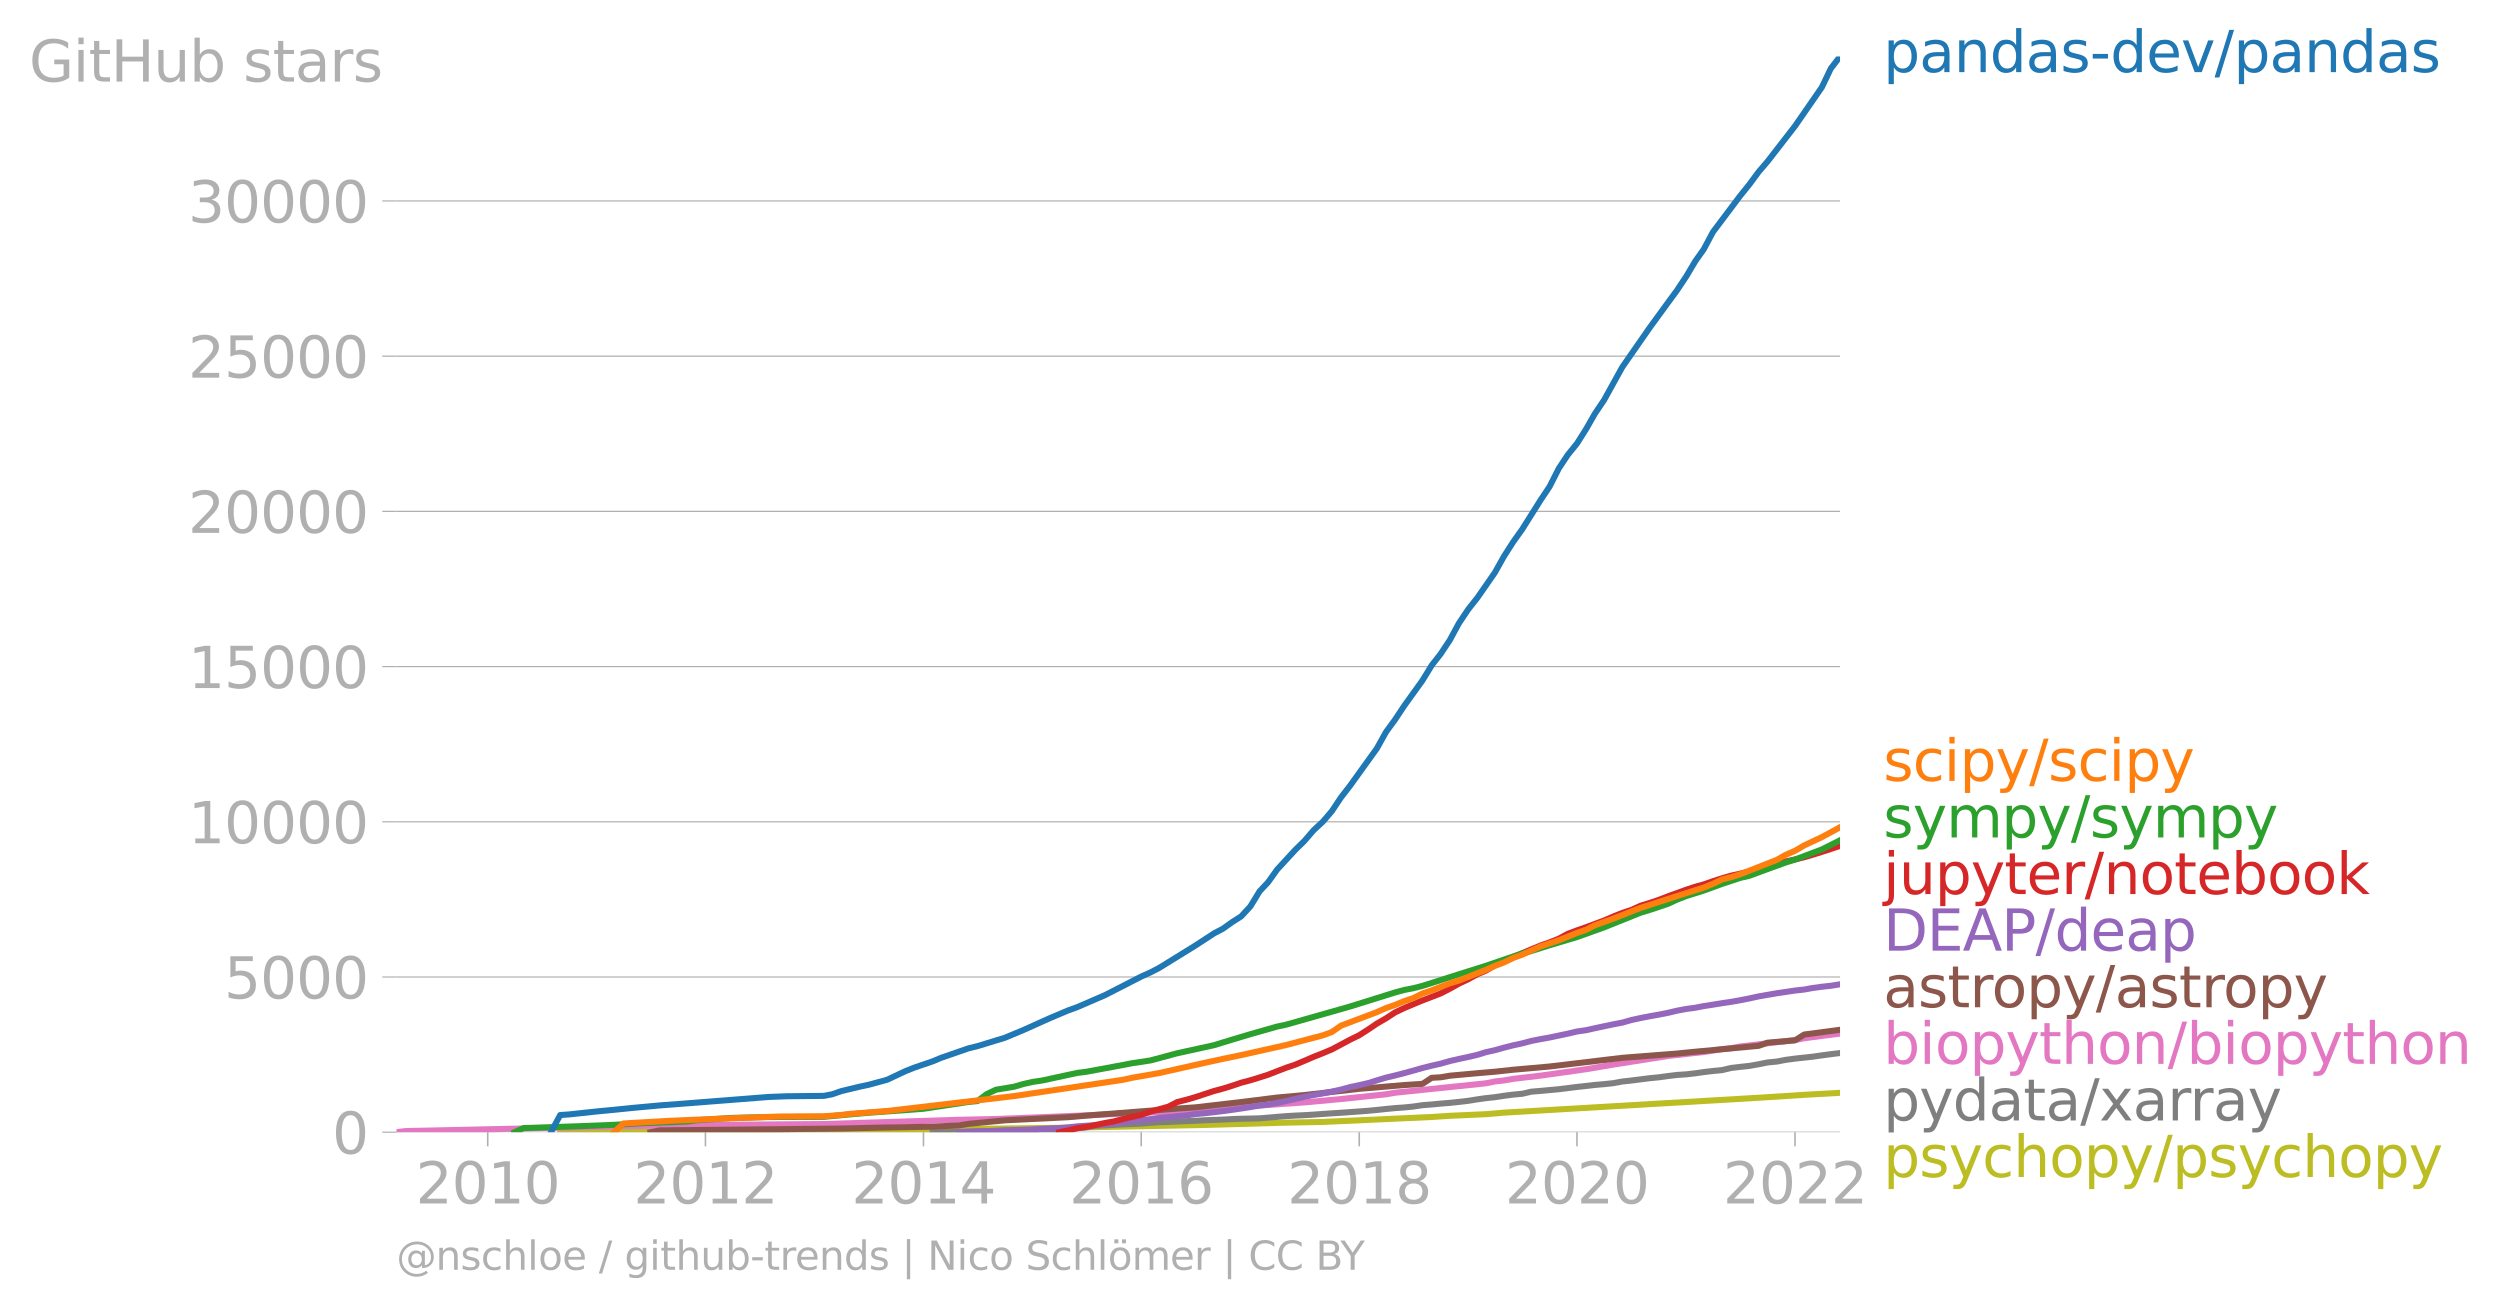 <svg xmlns:xlink="http://www.w3.org/1999/xlink" width="824.61" height="431.485" viewBox="0 0 618.457 323.614" xmlns="http://www.w3.org/2000/svg"><defs><style>*{stroke-linejoin:round;stroke-linecap:butt}</style></defs><g id="figure_1"><path d="M0 323.614h618.457V0H0v323.614z" style="fill:none" id="patch_1"/><g id="axes_1"><path d="M98.073 280.087h357.12V13.975H98.073v266.112z" style="fill:none" id="patch_2"/><g id="matplotlib.axis_1"><g id="xtick_1"><g id="line2d_1"><defs><path id="mb4c7721aa1" d="M0 0v3.5" style="stroke:#b0b0b0;stroke-width:.4"/></defs><use xlink:href="#mb4c7721aa1" x="120.651" y="280.087" style="fill:#b0b0b0;stroke:#b0b0b0;stroke-width:.4"/></g><g style="fill:#b0b0b0" transform="matrix(.14 0 0 -.14 102.836 297.724)" id="text_1"><defs><path id="DejaVuSans-32" d="M1228 531h2203V0H469v531q359 372 979 998 621 627 780 809 303 340 423 576 121 236 121 464 0 372-261 606-261 235-680 235-297 0-627-103-329-103-704-313v638q381 153 712 231 332 78 607 78 725 0 1156-363 431-362 431-968 0-288-108-546-107-257-392-607-78-91-497-524-418-433-1181-1211z" transform="scale(.016)"/><path id="DejaVuSans-30" d="M2034 4250q-487 0-733-480-245-479-245-1442 0-959 245-1439 246-480 733-480 491 0 736 480 246 480 246 1439 0 963-246 1442-245 480-736 480zm0 500q785 0 1199-621 414-620 414-1801 0-1178-414-1799Q2819-91 2034-91q-784 0-1198 620-414 621-414 1799 0 1181 414 1801 414 621 1198 621z" transform="scale(.016)"/><path id="DejaVuSans-31" d="M794 531h1031v3560L703 3866v575l1116 225h631V531h1031V0H794v531z" transform="scale(.016)"/></defs><use xlink:href="#DejaVuSans-32"/><use xlink:href="#DejaVuSans-30" x="63.623"/><use xlink:href="#DejaVuSans-31" x="127.246"/><use xlink:href="#DejaVuSans-30" x="190.869"/></g></g><g id="xtick_2"><use xlink:href="#mb4c7721aa1" x="174.515" y="280.087" style="fill:#b0b0b0;stroke:#b0b0b0;stroke-width:.4" id="line2d_2"/><g style="fill:#b0b0b0" transform="matrix(.14 0 0 -.14 156.7 297.724)" id="text_2"><use xlink:href="#DejaVuSans-32"/><use xlink:href="#DejaVuSans-30" x="63.623"/><use xlink:href="#DejaVuSans-31" x="127.246"/><use xlink:href="#DejaVuSans-32" x="190.869"/></g></g><g id="xtick_3"><use xlink:href="#mb4c7721aa1" x="228.451" y="280.087" style="fill:#b0b0b0;stroke:#b0b0b0;stroke-width:.4" id="line2d_3"/><g style="fill:#b0b0b0" transform="matrix(.14 0 0 -.14 210.636 297.724)" id="text_3"><defs><path id="DejaVuSans-34" d="M2419 4116 825 1625h1594v2491zm-166 550h794V1625h666v-525h-666V0h-628v1100H313v609l1940 2957z" transform="scale(.016)"/></defs><use xlink:href="#DejaVuSans-32"/><use xlink:href="#DejaVuSans-30" x="63.623"/><use xlink:href="#DejaVuSans-31" x="127.246"/><use xlink:href="#DejaVuSans-34" x="190.869"/></g></g><g id="xtick_4"><use xlink:href="#mb4c7721aa1" x="282.315" y="280.087" style="fill:#b0b0b0;stroke:#b0b0b0;stroke-width:.4" id="line2d_4"/><g style="fill:#b0b0b0" transform="matrix(.14 0 0 -.14 264.5 297.724)" id="text_4"><defs><path id="DejaVuSans-36" d="M2113 2584q-425 0-674-291-248-290-248-796 0-503 248-796 249-292 674-292t673 292q248 293 248 796 0 506-248 796-248 291-673 291zm1253 1979v-575q-238 112-480 171-242 60-480 60-625 0-955-422-329-422-376-1275 184 272 462 417 279 145 613 145 703 0 1111-427 408-426 408-1160 0-719-425-1154Q2819-91 2113-91q-810 0-1238 620-428 621-428 1799 0 1106 525 1764t1409 658q238 0 480-47t505-140z" transform="scale(.016)"/></defs><use xlink:href="#DejaVuSans-32"/><use xlink:href="#DejaVuSans-30" x="63.623"/><use xlink:href="#DejaVuSans-31" x="127.246"/><use xlink:href="#DejaVuSans-36" x="190.869"/></g></g><g id="xtick_5"><use xlink:href="#mb4c7721aa1" x="336.252" y="280.087" style="fill:#b0b0b0;stroke:#b0b0b0;stroke-width:.4" id="line2d_5"/><g style="fill:#b0b0b0" transform="matrix(.14 0 0 -.14 318.437 297.724)" id="text_5"><defs><path id="DejaVuSans-38" d="M2034 2216q-450 0-708-241-257-241-257-662 0-422 257-663 258-241 708-241t709 242q260 243 260 662 0 421-258 662-257 241-711 241zm-631 268q-406 100-633 378-226 279-226 679 0 559 398 884 399 325 1092 325 697 0 1094-325t397-884q0-400-227-679-226-278-629-378 456-106 710-416 255-309 255-755 0-679-414-1042Q2806-91 2034-91q-771 0-1186 362-414 363-414 1042 0 446 256 755 257 310 713 416zm-231 997q0-362 226-565 227-203 636-203 407 0 636 203 230 203 230 565 0 363-230 566-229 203-636 203-409 0-636-203-226-203-226-566z" transform="scale(.016)"/></defs><use xlink:href="#DejaVuSans-32"/><use xlink:href="#DejaVuSans-30" x="63.623"/><use xlink:href="#DejaVuSans-31" x="127.246"/><use xlink:href="#DejaVuSans-38" x="190.869"/></g></g><g id="xtick_6"><use xlink:href="#mb4c7721aa1" x="390.115" y="280.087" style="fill:#b0b0b0;stroke:#b0b0b0;stroke-width:.4" id="line2d_6"/><g style="fill:#b0b0b0" transform="matrix(.14 0 0 -.14 372.3 297.724)" id="text_6"><use xlink:href="#DejaVuSans-32"/><use xlink:href="#DejaVuSans-30" x="63.623"/><use xlink:href="#DejaVuSans-32" x="127.246"/><use xlink:href="#DejaVuSans-30" x="190.869"/></g></g><g id="xtick_7"><use xlink:href="#mb4c7721aa1" x="444.052" y="280.087" style="fill:#b0b0b0;stroke:#b0b0b0;stroke-width:.4" id="line2d_7"/><g style="fill:#b0b0b0" transform="matrix(.14 0 0 -.14 426.237 297.724)" id="text_7"><use xlink:href="#DejaVuSans-32"/><use xlink:href="#DejaVuSans-30" x="63.623"/><use xlink:href="#DejaVuSans-32" x="127.246"/><use xlink:href="#DejaVuSans-32" x="190.869"/></g></g></g><g id="matplotlib.axis_2"><g id="ytick_1"><path d="M98.073 280.087h357.12" clip-path="url(#p320dfcccda)" style="fill:none;stroke:#b0b0b0;stroke-width:.3;stroke-linecap:square" id="line2d_8"/><g id="line2d_9"><defs><path id="m5049512b95" d="M0 0h-3.5" style="stroke:#b0b0b0;stroke-width:.3"/></defs><use xlink:href="#m5049512b95" x="98.073" y="280.087" style="fill:#b0b0b0;stroke:#b0b0b0;stroke-width:.3"/></g><use xlink:href="#DejaVuSans-30" style="fill:#b0b0b0" transform="matrix(.14 0 0 -.14 82.166 285.406)" id="text_8"/></g><g id="ytick_2"><path d="M98.073 241.691h357.12" clip-path="url(#p320dfcccda)" style="fill:none;stroke:#b0b0b0;stroke-width:.3;stroke-linecap:square" id="line2d_10"/><use xlink:href="#m5049512b95" x="98.073" y="241.691" style="fill:#b0b0b0;stroke:#b0b0b0;stroke-width:.3" id="line2d_11"/><g style="fill:#b0b0b0" transform="matrix(.14 0 0 -.14 55.443 247.01)" id="text_9"><defs><path id="DejaVuSans-35" d="M691 4666h2478v-532H1269V2991q137 47 274 70 138 23 276 23 781 0 1237-428 457-428 457-1159 0-753-469-1171Q2575-91 1722-91q-294 0-599 50Q819 9 494 109v635q281-153 581-228t634-75q541 0 856 284 316 284 316 772 0 487-316 771-315 285-856 285-253 0-505-56-251-56-513-175v2344z" transform="scale(.016)"/></defs><use xlink:href="#DejaVuSans-35"/><use xlink:href="#DejaVuSans-30" x="63.623"/><use xlink:href="#DejaVuSans-30" x="127.246"/><use xlink:href="#DejaVuSans-30" x="190.869"/></g></g><g id="ytick_3"><path d="M98.073 203.296h357.12" clip-path="url(#p320dfcccda)" style="fill:none;stroke:#b0b0b0;stroke-width:.3;stroke-linecap:square" id="line2d_12"/><use xlink:href="#m5049512b95" x="98.073" y="203.296" style="fill:#b0b0b0;stroke:#b0b0b0;stroke-width:.3" id="line2d_13"/><g style="fill:#b0b0b0" transform="matrix(.14 0 0 -.14 46.536 208.614)" id="text_10"><use xlink:href="#DejaVuSans-31"/><use xlink:href="#DejaVuSans-30" x="63.623"/><use xlink:href="#DejaVuSans-30" x="127.246"/><use xlink:href="#DejaVuSans-30" x="190.869"/><use xlink:href="#DejaVuSans-30" x="254.492"/></g></g><g id="ytick_4"><path d="M98.073 164.9h357.12" clip-path="url(#p320dfcccda)" style="fill:none;stroke:#b0b0b0;stroke-width:.3;stroke-linecap:square" id="line2d_14"/><use xlink:href="#m5049512b95" x="98.073" y="164.9" style="fill:#b0b0b0;stroke:#b0b0b0;stroke-width:.3" id="line2d_15"/><g style="fill:#b0b0b0" transform="matrix(.14 0 0 -.14 46.536 170.219)" id="text_11"><use xlink:href="#DejaVuSans-31"/><use xlink:href="#DejaVuSans-35" x="63.623"/><use xlink:href="#DejaVuSans-30" x="127.246"/><use xlink:href="#DejaVuSans-30" x="190.869"/><use xlink:href="#DejaVuSans-30" x="254.492"/></g></g><g id="ytick_5"><path d="M98.073 126.504h357.12" clip-path="url(#p320dfcccda)" style="fill:none;stroke:#b0b0b0;stroke-width:.3;stroke-linecap:square" id="line2d_16"/><use xlink:href="#m5049512b95" x="98.073" y="126.504" style="fill:#b0b0b0;stroke:#b0b0b0;stroke-width:.3" id="line2d_17"/><g style="fill:#b0b0b0" transform="matrix(.14 0 0 -.14 46.536 131.823)" id="text_12"><use xlink:href="#DejaVuSans-32"/><use xlink:href="#DejaVuSans-30" x="63.623"/><use xlink:href="#DejaVuSans-30" x="127.246"/><use xlink:href="#DejaVuSans-30" x="190.869"/><use xlink:href="#DejaVuSans-30" x="254.492"/></g></g><g id="ytick_6"><path d="M98.073 88.109h357.12" clip-path="url(#p320dfcccda)" style="fill:none;stroke:#b0b0b0;stroke-width:.3;stroke-linecap:square" id="line2d_18"/><use xlink:href="#m5049512b95" x="98.073" y="88.109" style="fill:#b0b0b0;stroke:#b0b0b0;stroke-width:.3" id="line2d_19"/><g style="fill:#b0b0b0" transform="matrix(.14 0 0 -.14 46.536 93.428)" id="text_13"><use xlink:href="#DejaVuSans-32"/><use xlink:href="#DejaVuSans-35" x="63.623"/><use xlink:href="#DejaVuSans-30" x="127.246"/><use xlink:href="#DejaVuSans-30" x="190.869"/><use xlink:href="#DejaVuSans-30" x="254.492"/></g></g><g id="ytick_7"><path d="M98.073 49.713h357.12" clip-path="url(#p320dfcccda)" style="fill:none;stroke:#b0b0b0;stroke-width:.3;stroke-linecap:square" id="line2d_20"/><use xlink:href="#m5049512b95" x="98.073" y="49.713" style="fill:#b0b0b0;stroke:#b0b0b0;stroke-width:.3" id="line2d_21"/><g style="fill:#b0b0b0" transform="matrix(.14 0 0 -.14 46.536 55.032)" id="text_14"><defs><path id="DejaVuSans-33" d="M2597 2516q453-97 707-404 255-306 255-756 0-690-475-1069Q2609-91 1734-91q-293 0-604 58T488 141v609q262-153 574-231 313-78 654-78 593 0 904 234t311 681q0 413-289 645-289 233-804 233h-544v519h569q465 0 712 186t247 536q0 359-255 551-254 193-729 193-260 0-557-57-297-56-653-174v562q360 100 674 150t592 50q719 0 1137-327 419-326 419-882 0-388-222-655t-631-370z" transform="scale(.016)"/></defs><use xlink:href="#DejaVuSans-33"/><use xlink:href="#DejaVuSans-30" x="63.623"/><use xlink:href="#DejaVuSans-30" x="127.246"/><use xlink:href="#DejaVuSans-30" x="190.869"/><use xlink:href="#DejaVuSans-30" x="254.492"/></g></g><g style="fill:#b0b0b0" transform="matrix(.14 0 0 -.14 7.2 20.19)" id="text_15"><defs><path id="DejaVuSans-47" d="M3809 666v1253H2778v519h1656V434q-365-259-806-392-440-133-940-133-1094 0-1712 639-617 640-617 1780 0 1144 617 1783 618 639 1712 639 456 0 867-113 411-112 758-331v-672q-350 297-744 447t-828 150q-857 0-1287-478-429-478-429-1425 0-944 429-1422 430-478 1287-478 334 0 596 58 263 58 472 180z" transform="scale(.016)"/><path id="DejaVuSans-69" d="M603 3500h575V0H603v3500zm0 1363h575v-729H603v729z" transform="scale(.016)"/><path id="DejaVuSans-74" d="M1172 4494v-994h1184v-447H1172V1153q0-428 117-550t477-122h590V0h-590q-666 0-919 248-253 249-253 905v1900H172v447h422v994h578z" transform="scale(.016)"/><path id="DejaVuSans-48" d="M628 4666h631V2753h2294v1913h631V0h-631v2222H1259V0H628v4666z" transform="scale(.016)"/><path id="DejaVuSans-75" d="M544 1381v2119h575V1403q0-497 193-746 194-248 582-248 465 0 735 297 271 297 271 810v1984h575V0h-575v538q-209-319-486-474-276-155-642-155-603 0-916 375-312 375-312 1097zm1447 2203z" transform="scale(.016)"/><path id="DejaVuSans-62" d="M3116 1747q0 634-261 995t-717 361q-457 0-718-361t-261-995q0-634 261-995t718-361q456 0 717 361t261 995zM1159 2969q182 312 458 463 277 152 661 152 638 0 1036-506 399-506 399-1331T3314 415Q2916-91 2278-91q-384 0-661 152-276 152-458 464V0H581v4863h578V2969z" transform="scale(.016)"/><path id="DejaVuSans-73" d="M2834 3397v-544q-243 125-506 187-262 63-544 63-428 0-642-131t-214-394q0-200 153-314t616-217l197-44q612-131 870-370t258-667q0-488-386-773Q2250-91 1575-91q-281 0-586 55T347 128v594q319-166 628-249 309-82 613-82 406 0 624 139 219 139 219 392 0 234-158 359-157 125-692 241l-200 47q-534 112-772 345-237 233-237 639 0 494 350 762 350 269 994 269 318 0 599-47 282-46 519-140z" transform="scale(.016)"/><path id="DejaVuSans-61" d="M2194 1759q-697 0-966-159t-269-544q0-306 202-486 202-179 548-179 479 0 768 339t289 901v128h-572zm1147 238V0h-575v531q-197-318-491-470T1556-91q-537 0-855 302-317 302-317 808 0 590 395 890 396 300 1180 300h807v57q0 397-261 614t-733 217q-300 0-585-72-284-72-546-216v532q315 122 612 182 297 61 578 61 760 0 1135-394 375-393 375-1193z" transform="scale(.016)"/><path id="DejaVuSans-72" d="M2631 2963q-97 56-211 82-114 27-251 27-488 0-749-317t-261-911V0H581v3500h578v-544q182 319 472 473 291 155 707 155 59 0 131-8 72-7 159-23l3-590z" transform="scale(.016)"/></defs><use xlink:href="#DejaVuSans-47"/><use xlink:href="#DejaVuSans-69" x="77.49"/><use xlink:href="#DejaVuSans-74" x="105.273"/><use xlink:href="#DejaVuSans-48" x="144.482"/><use xlink:href="#DejaVuSans-75" x="219.678"/><use xlink:href="#DejaVuSans-62" x="283.057"/><use xlink:href="#DejaVuSans-20" x="346.533"/><use xlink:href="#DejaVuSans-73" x="378.32"/><use xlink:href="#DejaVuSans-74" x="430.42"/><use xlink:href="#DejaVuSans-61" x="469.629"/><use xlink:href="#DejaVuSans-72" x="530.908"/><use xlink:href="#DejaVuSans-73" x="572.021"/></g></g><path d="m138.581 280.087 2.214-.13 71.866-.346 51.576-.638 33.794-.676 20.143-.575 9.076-.17 26.931-1.228 4.501-.292 8.854-.4 4.501-.383 63.013-3.686 11.289-.722 8.854-.5h0" clip-path="url(#p320dfcccda)" style="fill:none;stroke:#bcbd22;stroke-width:1.5;stroke-linecap:square" id="line2d_22"/><path d="m230.739 280.087 2.066-.016h2.287l2.214-.061 2.287-.115 2.214-.054 2.287-.023 2.287-.015 2.214-.116 2.287-.038 2.214-.023 2.287-.1 2.287-.046 2.066-.038 2.288-.139 2.213-.1 2.288-.1 2.213-.222 2.287-.36 2.288-.131 2.213-.108 2.288-.138 2.213-.085 2.288-.1 2.287-.191 2.14-.154 2.287-.061 2.214-.108 2.287-.1 2.213-.077 2.288-.138 2.287-.084 2.214-.077 2.287-.123 2.214-.084 2.287-.046 2.287-.062 2.066-.161 2.288-.2 2.213-.176 2.287-.139 2.214-.1 2.287-.138 2.288-.169 2.213-.153 2.288-.138 2.213-.162 2.288-.161 2.287-.177 2.066-.192 2.287-.245 2.214-.215 2.287-.162 2.214-.222 2.287-.338 2.287-.177 2.214-.215 2.287-.184 2.214-.23 2.287-.27 2.287-.368 2.066-.292 2.288-.245 2.213-.338 2.288-.3 2.213-.2 2.288-.53 2.287-.184 2.213-.207 2.288-.207 2.213-.277 2.288-.291 2.287-.246 2.14-.246 2.287-.2 2.214-.23 2.287-.422 2.214-.238 2.287-.292 2.287-.292 2.214-.215 2.287-.315 2.214-.269 2.287-.153 2.287-.261 2.066-.3 2.288-.269 2.213-.215 2.288-.537 2.213-.261 2.287-.246 2.288-.407 2.213-.445 2.288-.223 2.213-.422 2.288-.307 2.287-.246 2.066-.223 2.287-.33 2.214-.3 2.287-.284" clip-path="url(#p320dfcccda)" style="fill:none;stroke:#7f7f7f;stroke-width:1.5;stroke-linecap:square" id="line2d_23"/><path d="m98.073 280.087 2.287-.284 6.715-.139 47.149-1.036 6.714-.13 15.864-.224 27.005-.207 33.499-1.052 9.075-.192 22.357-.906 6.788-.315 4.501-.223 9.002-.337 33.646-2.32 9.076-.837 11.141-1.175 2.214-.383 22.43-2.327 2.288-.461 2.213-.246 2.288-.399 6.788-.799 11.289-1.59 6.64-1.128 13.577-2.143 8.854-.982 4.501-.7 2.288-.268 2.213-.4 13.577-1.581 2.287-.461 8.854-1.152h0" clip-path="url(#p320dfcccda)" style="fill:none;stroke:#e377c2;stroke-width:1.5;stroke-linecap:square" id="line2d_24"/><g style="fill:#1f77b4" transform="matrix(.14 0 0 -.14 465.907 17.838)" id="text_16"><defs><path id="DejaVuSans-70" d="M1159 525v-1856H581v4831h578v-531q182 312 458 463 277 152 661 152 638 0 1036-506 399-506 399-1331T3314 415Q2916-91 2278-91q-384 0-661 152-276 152-458 464zm1957 1222q0 634-261 995t-717 361q-457 0-718-361t-261-995q0-634 261-995t718-361q456 0 717 361t261 995z" transform="scale(.016)"/><path id="DejaVuSans-6e" d="M3513 2113V0h-575v2094q0 497-194 743-194 247-581 247-466 0-735-297-269-296-269-809V0H581v3500h578v-544q207 316 486 472 280 156 646 156 603 0 912-373 310-373 310-1098z" transform="scale(.016)"/><path id="DejaVuSans-64" d="M2906 2969v1894h575V0h-575v525q-181-312-458-464-276-152-664-152-634 0-1033 506-398 507-398 1332t398 1331q399 506 1033 506 388 0 664-152 277-151 458-463zM947 1747q0-634 261-995t717-361q456 0 718 361 263 361 263 995t-263 995q-262 361-718 361t-717-361q-261-361-261-995z" transform="scale(.016)"/><path id="DejaVuSans-2d" d="M313 2009h1684v-512H313v512z" transform="scale(.016)"/><path id="DejaVuSans-65" d="M3597 1894v-281H953q38-594 358-905t892-311q331 0 642 81t618 244V178Q3153 47 2828-22t-659-69q-838 0-1327 487-489 488-489 1320 0 859 464 1363 464 505 1252 505 706 0 1117-455 411-454 411-1235zm-575 169q-6 471-264 752-258 282-683 282-481 0-770-272t-333-766l2050 4z" transform="scale(.016)"/><path id="DejaVuSans-76" d="M191 3500h609L1894 563l1094 2937h609L2284 0h-781L191 3500z" transform="scale(.016)"/><path id="DejaVuSans-2f" d="M1625 4666h531L531-594H0l1625 5260z" transform="scale(.016)"/></defs><use xlink:href="#DejaVuSans-70"/><use xlink:href="#DejaVuSans-61" x="63.477"/><use xlink:href="#DejaVuSans-6e" x="124.756"/><use xlink:href="#DejaVuSans-64" x="188.135"/><use xlink:href="#DejaVuSans-61" x="251.611"/><use xlink:href="#DejaVuSans-73" x="312.891"/><use xlink:href="#DejaVuSans-2d" x="364.99"/><use xlink:href="#DejaVuSans-64" x="401.074"/><use xlink:href="#DejaVuSans-65" x="464.551"/><use xlink:href="#DejaVuSans-76" x="526.074"/><use xlink:href="#DejaVuSans-2f" x="585.254"/><use xlink:href="#DejaVuSans-70" x="618.945"/><use xlink:href="#DejaVuSans-61" x="682.422"/><use xlink:href="#DejaVuSans-6e" x="743.701"/><use xlink:href="#DejaVuSans-64" x="807.08"/><use xlink:href="#DejaVuSans-61" x="870.557"/><use xlink:href="#DejaVuSans-73" x="931.836"/></g><g style="fill:#ff7f0e" transform="matrix(.14 0 0 -.14 465.907 193.176)" id="text_17"><defs><path id="DejaVuSans-63" d="M3122 3366v-538q-244 135-489 202t-495 67q-560 0-870-355-309-354-309-995t309-996q310-354 870-354 250 0 495 67t489 202V134Q2881 22 2623-34q-257-57-548-57-791 0-1257 497-465 497-465 1341 0 856 470 1346 471 491 1290 491 265 0 518-55 253-54 491-163z" transform="scale(.016)"/><path id="DejaVuSans-79" d="M2059-325q-243-625-475-815-231-191-618-191H506v481h338q237 0 368 113 132 112 291 531l103 262L191 3500h609L1894 763l1094 2737h609L2059-325z" transform="scale(.016)"/></defs><use xlink:href="#DejaVuSans-73"/><use xlink:href="#DejaVuSans-63" x="52.1"/><use xlink:href="#DejaVuSans-69" x="107.08"/><use xlink:href="#DejaVuSans-70" x="134.863"/><use xlink:href="#DejaVuSans-79" x="198.34"/><use xlink:href="#DejaVuSans-2f" x="257.52"/><use xlink:href="#DejaVuSans-73" x="291.211"/><use xlink:href="#DejaVuSans-63" x="343.311"/><use xlink:href="#DejaVuSans-69" x="398.291"/><use xlink:href="#DejaVuSans-70" x="426.074"/><use xlink:href="#DejaVuSans-79" x="489.551"/></g><g style="fill:#2ca02c" transform="matrix(.14 0 0 -.14 465.907 207.176)" id="text_18"><defs><path id="DejaVuSans-6d" d="M3328 2828q216 388 516 572t706 184q547 0 844-383 297-382 297-1088V0h-578v2094q0 503-179 746-178 244-543 244-447 0-707-297-259-296-259-809V0h-578v2094q0 506-178 748t-550 242q-441 0-701-298-259-298-259-808V0H581v3500h578v-544q197 322 472 475t653 153q382 0 649-194 267-193 395-562z" transform="scale(.016)"/></defs><use xlink:href="#DejaVuSans-73"/><use xlink:href="#DejaVuSans-79" x="52.1"/><use xlink:href="#DejaVuSans-6d" x="111.279"/><use xlink:href="#DejaVuSans-70" x="208.691"/><use xlink:href="#DejaVuSans-79" x="272.168"/><use xlink:href="#DejaVuSans-2f" x="331.348"/><use xlink:href="#DejaVuSans-73" x="365.039"/><use xlink:href="#DejaVuSans-79" x="417.139"/><use xlink:href="#DejaVuSans-6d" x="476.318"/><use xlink:href="#DejaVuSans-70" x="573.73"/><use xlink:href="#DejaVuSans-79" x="637.207"/></g><g style="fill:#d62728" transform="matrix(.14 0 0 -.14 465.907 221.176)" id="text_19"><defs><path id="DejaVuSans-6a" d="M603 3500h575V-63q0-668-255-968-254-300-820-300h-219v487H38q328 0 446 152Q603-541 603-63v3563zm0 1363h575v-729H603v729z" transform="scale(.016)"/><path id="DejaVuSans-6f" d="M1959 3097q-462 0-731-361t-269-989q0-628 267-989 268-361 733-361 460 0 728 362 269 363 269 988 0 622-269 986-268 364-728 364zm0 487q750 0 1178-488 429-487 429-1349 0-859-429-1349Q2709-91 1959-91q-753 0-1180 489-426 490-426 1349 0 862 426 1349 427 488 1180 488z" transform="scale(.016)"/><path id="DejaVuSans-6b" d="M581 4863h578V1991l1716 1509h734L1753 1863 3688 0h-750L1159 1709V0H581v4863z" transform="scale(.016)"/></defs><use xlink:href="#DejaVuSans-6a"/><use xlink:href="#DejaVuSans-75" x="27.783"/><use xlink:href="#DejaVuSans-70" x="91.162"/><use xlink:href="#DejaVuSans-79" x="154.639"/><use xlink:href="#DejaVuSans-74" x="213.818"/><use xlink:href="#DejaVuSans-65" x="253.027"/><use xlink:href="#DejaVuSans-72" x="314.551"/><use xlink:href="#DejaVuSans-2f" x="355.664"/><use xlink:href="#DejaVuSans-6e" x="389.355"/><use xlink:href="#DejaVuSans-6f" x="452.734"/><use xlink:href="#DejaVuSans-74" x="513.916"/><use xlink:href="#DejaVuSans-65" x="553.125"/><use xlink:href="#DejaVuSans-62" x="614.648"/><use xlink:href="#DejaVuSans-6f" x="678.125"/><use xlink:href="#DejaVuSans-6f" x="739.307"/><use xlink:href="#DejaVuSans-6b" x="800.488"/></g><g style="fill:#9467bd" transform="matrix(.14 0 0 -.14 465.907 235.176)" id="text_20"><defs><path id="DejaVuSans-44" d="M1259 4147V519h763q966 0 1414 437 448 438 448 1382 0 937-448 1373t-1414 436h-763zm-631 519h1297q1356 0 1990-564 635-564 635-1764 0-1207-638-1773Q3275 0 1925 0H628v4666z" transform="scale(.016)"/><path id="DejaVuSans-45" d="M628 4666h2950v-532H1259V2753h2222v-531H1259V531h2375V0H628v4666z" transform="scale(.016)"/><path id="DejaVuSans-41" d="m2188 4044-857-2322h1716l-859 2322zm-357 622h716L4325 0h-656l-425 1197H1141L716 0H50l1781 4666z" transform="scale(.016)"/><path id="DejaVuSans-50" d="M1259 4147V2394h794q441 0 681 228 241 228 241 650 0 419-241 647-240 228-681 228h-794zm-631 519h1425q785 0 1186-355 402-355 402-1039 0-691-402-1044-401-353-1186-353h-794V0H628v4666z" transform="scale(.016)"/></defs><use xlink:href="#DejaVuSans-44"/><use xlink:href="#DejaVuSans-45" x="77.002"/><use xlink:href="#DejaVuSans-41" x="140.186"/><use xlink:href="#DejaVuSans-50" x="208.594"/><use xlink:href="#DejaVuSans-2f" x="268.896"/><use xlink:href="#DejaVuSans-64" x="302.588"/><use xlink:href="#DejaVuSans-65" x="366.064"/><use xlink:href="#DejaVuSans-61" x="427.588"/><use xlink:href="#DejaVuSans-70" x="488.867"/></g><g style="fill:#8c564b" transform="matrix(.14 0 0 -.14 465.907 249.176)" id="text_21"><use xlink:href="#DejaVuSans-61"/><use xlink:href="#DejaVuSans-73" x="61.279"/><use xlink:href="#DejaVuSans-74" x="113.379"/><use xlink:href="#DejaVuSans-72" x="152.588"/><use xlink:href="#DejaVuSans-6f" x="191.451"/><use xlink:href="#DejaVuSans-70" x="252.633"/><use xlink:href="#DejaVuSans-79" x="316.109"/><use xlink:href="#DejaVuSans-2f" x="375.289"/><use xlink:href="#DejaVuSans-61" x="408.98"/><use xlink:href="#DejaVuSans-73" x="470.26"/><use xlink:href="#DejaVuSans-74" x="522.359"/><use xlink:href="#DejaVuSans-72" x="561.568"/><use xlink:href="#DejaVuSans-6f" x="600.432"/><use xlink:href="#DejaVuSans-70" x="661.613"/><use xlink:href="#DejaVuSans-79" x="725.09"/></g><g style="fill:#e377c2" transform="matrix(.14 0 0 -.14 465.907 263.176)" id="text_22"><defs><path id="DejaVuSans-68" d="M3513 2113V0h-575v2094q0 497-194 743-194 247-581 247-466 0-735-297-269-296-269-809V0H581v4863h578V2956q207 316 486 472 280 156 646 156 603 0 912-373 310-373 310-1098z" transform="scale(.016)"/></defs><use xlink:href="#DejaVuSans-62"/><use xlink:href="#DejaVuSans-69" x="63.477"/><use xlink:href="#DejaVuSans-6f" x="91.26"/><use xlink:href="#DejaVuSans-70" x="152.441"/><use xlink:href="#DejaVuSans-79" x="215.918"/><use xlink:href="#DejaVuSans-74" x="275.098"/><use xlink:href="#DejaVuSans-68" x="314.307"/><use xlink:href="#DejaVuSans-6f" x="377.686"/><use xlink:href="#DejaVuSans-6e" x="438.867"/><use xlink:href="#DejaVuSans-2f" x="502.246"/><use xlink:href="#DejaVuSans-62" x="535.938"/><use xlink:href="#DejaVuSans-69" x="599.414"/><use xlink:href="#DejaVuSans-6f" x="627.197"/><use xlink:href="#DejaVuSans-70" x="688.379"/><use xlink:href="#DejaVuSans-79" x="751.855"/><use xlink:href="#DejaVuSans-74" x="811.035"/><use xlink:href="#DejaVuSans-68" x="850.244"/><use xlink:href="#DejaVuSans-6f" x="913.623"/><use xlink:href="#DejaVuSans-6e" x="974.805"/></g><g style="fill:#7f7f7f" transform="matrix(.14 0 0 -.14 465.907 277.176)" id="text_23"><defs><path id="DejaVuSans-78" d="M3513 3500 2247 1797 3578 0h-678L1881 1375 863 0H184l1360 1831L300 3500h678l928-1247 928 1247h679z" transform="scale(.016)"/></defs><use xlink:href="#DejaVuSans-70"/><use xlink:href="#DejaVuSans-79" x="63.477"/><use xlink:href="#DejaVuSans-64" x="122.656"/><use xlink:href="#DejaVuSans-61" x="186.133"/><use xlink:href="#DejaVuSans-74" x="247.412"/><use xlink:href="#DejaVuSans-61" x="286.621"/><use xlink:href="#DejaVuSans-2f" x="347.9"/><use xlink:href="#DejaVuSans-78" x="381.592"/><use xlink:href="#DejaVuSans-61" x="440.771"/><use xlink:href="#DejaVuSans-72" x="502.051"/><use xlink:href="#DejaVuSans-72" x="541.414"/><use xlink:href="#DejaVuSans-61" x="582.527"/><use xlink:href="#DejaVuSans-79" x="643.807"/></g><g style="fill:#bcbd22" transform="matrix(.14 0 0 -.14 465.907 291.176)" id="text_24"><use xlink:href="#DejaVuSans-70"/><use xlink:href="#DejaVuSans-73" x="63.477"/><use xlink:href="#DejaVuSans-79" x="115.576"/><use xlink:href="#DejaVuSans-63" x="174.756"/><use xlink:href="#DejaVuSans-68" x="229.736"/><use xlink:href="#DejaVuSans-6f" x="293.115"/><use xlink:href="#DejaVuSans-70" x="354.297"/><use xlink:href="#DejaVuSans-79" x="417.773"/><use xlink:href="#DejaVuSans-2f" x="476.953"/><use xlink:href="#DejaVuSans-70" x="510.645"/><use xlink:href="#DejaVuSans-73" x="574.121"/><use xlink:href="#DejaVuSans-79" x="626.221"/><use xlink:href="#DejaVuSans-63" x="685.4"/><use xlink:href="#DejaVuSans-68" x="740.381"/><use xlink:href="#DejaVuSans-6f" x="803.76"/><use xlink:href="#DejaVuSans-70" x="864.941"/><use xlink:href="#DejaVuSans-79" x="928.418"/></g><g style="fill:#b0b0b0" transform="matrix(.097 0 0 -.097 98.073 314.123)" id="text_25"><defs><path id="DejaVuSans-40" d="M2381 1678q0-447 222-702 222-254 610-254 384 0 604 256 221 256 221 700 0 438-225 695-225 258-607 258-378 0-602-256-223-256-223-697zm1703-934q-187-241-429-355t-564-114q-538 0-874 389t-336 1014q0 625 337 1015 338 391 873 391 322 0 565-117 244-117 428-354v409h447V722q457 69 714 417 258 349 258 902 0 334-99 628-98 294-298 544-325 409-792 626t-1017 217q-384 0-738-102-353-101-653-301-490-319-767-836-276-517-276-1120 0-497 179-932 180-434 521-765 328-325 759-495 431-171 922-171 403 0 792 136t714 389l281-347q-390-303-851-464t-936-161q-578 0-1091 205-512 205-912 595Q841 78 631 592q-209 514-209 1105 0 569 212 1084 213 516 607 907 403 396 931 607t1119 211q662 0 1229-272 568-271 952-771 234-307 357-666 124-359 124-744 0-822-497-1297T4084 263v481z" transform="scale(.016)"/><path id="DejaVuSans-6c" d="M603 4863h575V0H603v4863z" transform="scale(.016)"/><path id="DejaVuSans-67" d="M2906 1791q0 625-258 968-257 344-723 344-462 0-720-344-258-343-258-968 0-622 258-966t720-344q466 0 723 344 258 344 258 966zm575-1357q0-893-397-1329-396-436-1215-436-303 0-572 45t-522 139v559q253-137 500-202 247-66 503-66 566 0 847 295t281 892v285q-178-310-456-463T1784 0Q1141 0 747 490 353 981 353 1791q0 812 394 1302 394 491 1037 491 388 0 666-153t456-462v531h575V434z" transform="scale(.016)"/><path id="DejaVuSans-7c" d="M1344 4891v-6400H813v6400h531z" transform="scale(.016)"/><path id="DejaVuSans-4e" d="M628 4666h850L3547 763v3903h612V0h-850L1241 3903V0H628v4666z" transform="scale(.016)"/><path id="DejaVuSans-53" d="M3425 4513v-616q-359 172-678 256-319 85-616 85-515 0-795-200t-280-569q0-310 186-468 186-157 705-254l381-78q706-135 1042-474t336-907q0-679-455-1029Q2797-91 1919-91q-331 0-705 75-373 75-773 222v650q384-215 753-325 369-109 725-109 540 0 834 212 294 213 294 607 0 343-211 537t-692 291l-385 75q-706 140-1022 440-315 300-315 835 0 619 436 975t1201 356q329 0 669-60 341-59 697-177z" transform="scale(.016)"/><path id="DejaVuSans-f6" d="M1959 3097q-462 0-731-361t-269-989q0-628 267-989 268-361 733-361 460 0 728 362 269 363 269 988 0 622-269 986-268 364-728 364zm0 487q750 0 1178-488 429-487 429-1349 0-859-429-1349Q2709-91 1959-91q-753 0-1180 489-426 490-426 1349 0 862 426 1349 427 488 1180 488zm295 1266h634v-631h-634v631zm-1222 0h634v-631h-634v631z" transform="scale(.016)"/><path id="DejaVuSans-43" d="M4122 4306v-665q-319 297-680 443-361 147-767 147-800 0-1225-489t-425-1414q0-922 425-1411t1225-489q406 0 767 147t680 444V359q-331-225-702-338-370-112-782-112-1060 0-1670 648-609 649-609 1771 0 1125 609 1773 610 649 1670 649 418 0 788-111 371-111 696-333z" transform="scale(.016)"/><path id="DejaVuSans-42" d="M1259 2228V519h1013q509 0 754 211 246 211 246 645 0 438-246 645-245 208-754 208H1259zm0 1919V2741h935q462 0 688 173 227 174 227 530 0 353-227 528-226 175-688 175h-935zm-631 519h1613q722 0 1112-300 391-300 391-853 0-429-200-682t-588-315q466-100 724-418 258-317 258-792 0-625-425-966Q3088 0 2303 0H628v4666z" transform="scale(.016)"/><path id="DejaVuSans-59" d="M-13 4666h679l1293-1919 1285 1919h678L2272 2222V0h-634v2222L-13 4666z" transform="scale(.016)"/></defs><use xlink:href="#DejaVuSans-40"/><use xlink:href="#DejaVuSans-6e" x="100"/><use xlink:href="#DejaVuSans-73" x="163.379"/><use xlink:href="#DejaVuSans-63" x="215.479"/><use xlink:href="#DejaVuSans-68" x="270.459"/><use xlink:href="#DejaVuSans-6c" x="333.838"/><use xlink:href="#DejaVuSans-6f" x="361.621"/><use xlink:href="#DejaVuSans-65" x="422.803"/><use xlink:href="#DejaVuSans-20" x="484.326"/><use xlink:href="#DejaVuSans-2f" x="516.113"/><use xlink:href="#DejaVuSans-20" x="549.805"/><use xlink:href="#DejaVuSans-67" x="581.592"/><use xlink:href="#DejaVuSans-69" x="645.068"/><use xlink:href="#DejaVuSans-74" x="672.852"/><use xlink:href="#DejaVuSans-68" x="712.061"/><use xlink:href="#DejaVuSans-75" x="775.439"/><use xlink:href="#DejaVuSans-62" x="838.818"/><use xlink:href="#DejaVuSans-2d" x="902.295"/><use xlink:href="#DejaVuSans-74" x="938.379"/><use xlink:href="#DejaVuSans-72" x="977.588"/><use xlink:href="#DejaVuSans-65" x="1016.451"/><use xlink:href="#DejaVuSans-6e" x="1077.975"/><use xlink:href="#DejaVuSans-64" x="1141.354"/><use xlink:href="#DejaVuSans-73" x="1204.83"/><use xlink:href="#DejaVuSans-20" x="1256.93"/><use xlink:href="#DejaVuSans-7c" x="1288.717"/><use xlink:href="#DejaVuSans-20" x="1322.408"/><use xlink:href="#DejaVuSans-4e" x="1354.195"/><use xlink:href="#DejaVuSans-69" x="1429"/><use xlink:href="#DejaVuSans-63" x="1456.783"/><use xlink:href="#DejaVuSans-6f" x="1511.764"/><use xlink:href="#DejaVuSans-20" x="1572.945"/><use xlink:href="#DejaVuSans-53" x="1604.732"/><use xlink:href="#DejaVuSans-63" x="1668.209"/><use xlink:href="#DejaVuSans-68" x="1723.189"/><use xlink:href="#DejaVuSans-6c" x="1786.568"/><use xlink:href="#DejaVuSans-f6" x="1814.352"/><use xlink:href="#DejaVuSans-6d" x="1875.533"/><use xlink:href="#DejaVuSans-65" x="1972.945"/><use xlink:href="#DejaVuSans-72" x="2034.469"/><use xlink:href="#DejaVuSans-20" x="2075.582"/><use xlink:href="#DejaVuSans-7c" x="2107.369"/><use xlink:href="#DejaVuSans-20" x="2141.061"/><use xlink:href="#DejaVuSans-43" x="2172.848"/><use xlink:href="#DejaVuSans-43" x="2242.672"/><use xlink:href="#DejaVuSans-20" x="2312.496"/><use xlink:href="#DejaVuSans-42" x="2344.283"/><use xlink:href="#DejaVuSans-59" x="2407.387"/></g><path d="m160.938 280.087 2.287-.446 31.507-.322 13.429-.138 9.001-.215 13.577-.246 6.567-.315 2.287-.384 9.002-.868 15.642-.775 4.501-.392 22.505-1.743 4.5-.307 11.29-1.306 8.928-1.12 6.714-.608 4.575-.522 9.002-1.021 11.141-.937 4.501-.292 2.287-1.497 2.214-.13 2.287-.392 6.788-.615 4.354-.376 4.5-.484 4.502-.399 4.5-.4 18.004-2.15 13.503-1.052 4.574-.46 6.567-.607 9.076-.845 2.213-.783 6.789-.576 2.287-1.443 8.854-1.175h0" clip-path="url(#p320dfcccda)" style="fill:none;stroke:#8c564b;stroke-width:1.5;stroke-linecap:square" id="line2d_25"/><path d="m237.306 280.087 2.287-.031 2.214-.115 2.287-.1 2.287-.115 2.214-.077 2.287-.077 2.214-.077 2.287-.076 2.287-.154 2.066-.115 2.288-.085 2.213-.169 2.288-.268 2.213-.139 2.287-.13 2.288-.177 2.213-.307 2.288-.261 2.213-.384 2.288-.169 2.287-.207 2.14-.292 2.287-.215 2.214-.207 2.287-.215 2.213-.323 2.288-.207 2.287-.261 2.214-.27 2.287-.314 2.214-.322 2.287-.361 2.287-.384 2.066-.23 2.288-.408 2.213-.476 2.287-.514 2.214-.523 2.287-.445 2.288-.392 2.213-.453 2.288-.506 2.213-.607 2.288-.484 2.287-.53 2.066-.652 2.287-.684 2.214-.522 2.287-.599 2.214-.599 2.287-.66 2.287-.569 2.214-.499 2.287-.653 2.214-.506 2.287-.492 2.287-.53 2.066-.645 2.288-.507 2.213-.622 2.288-.583 2.213-.476 2.288-.607 2.287-.453 2.213-.392 2.288-.483 2.213-.469 2.288-.537 2.287-.33 2.14-.484 2.287-.484 2.214-.469 2.287-.437 2.214-.63 2.287-.5 2.287-.444 2.214-.392 2.287-.446 2.214-.53 2.287-.43 2.287-.307 2.066-.407 2.288-.353 2.213-.36 2.288-.339 2.213-.391 2.287-.453 2.288-.5 2.213-.383 2.288-.4 2.213-.322 2.288-.346 2.287-.246 2.066-.383 2.287-.308 2.214-.238 2.287-.368" clip-path="url(#p320dfcccda)" style="fill:none;stroke:#9467bd;stroke-width:1.5;stroke-linecap:square" id="line2d_26"/><path d="m262.024 280.087 2.213-.446 2.288-.553 2.213-.314 2.287-.477 2.288-.476 2.213-.399 2.288-.599 2.213-.514 2.288-.515 2.287-.783 2.14-.607 2.287-.63 2.214-1.151 2.287-.576 2.213-.645 2.288-.753 2.287-.752 2.214-.592 2.287-.706 2.214-.753 2.287-.606 2.287-.7 2.066-.66 2.288-.89 2.213-.853 2.287-.775 2.214-.93 2.287-.99 2.288-.906 2.213-.922 2.288-1.22 2.213-1.183 2.288-1.122 2.287-1.459 2.066-1.405 2.287-1.32 2.214-1.452 2.287-1.083 2.214-.937 2.287-.944 2.287-.876 2.214-.86 2.287-1.175 2.214-1.236 2.287-1.083 2.287-1.267 2.066-.852 2.288-1.329 2.213-1.06 2.288-.982 2.213-.937 2.288-.99 2.287-.938 2.213-.775 2.288-.906 2.213-1.198 2.288-.86 2.287-.807 2.14-.798 2.287-.845 2.214-.96 2.287-.914 2.214-.73 2.287-1.043 2.287-.7 2.214-.744 2.287-.89 2.214-.792 2.287-.837 2.287-.752 2.066-.569 2.288-.798 2.213-.707 2.288-.66 2.213-.484 2.287-.568 2.288-.722 2.213-.614 2.288-.584 2.213-.545 2.288-.484 2.287-.56 2.066-.607 2.287-.714 2.214-.722 2.287-.783" clip-path="url(#p320dfcccda)" style="fill:none;stroke:#d62728;stroke-width:1.5;stroke-linecap:square" id="line2d_27"/><path d="m127.292 280.087 2.214-1.014 13.576-.46 8.854-.354 6.788-.384 9.002-.338 2.288-.1 2.213-.291 9.002-.6 9.002-.214 13.576-.046 6.567-.615 4.501-.4 9.076-.644 4.5-.338 11.142-1.69 2.214-.214 2.287-1.728 2.287-1.083 4.501-.745 2.214-.645 2.287-.53 2.287-.33 8.855-1.912 2.213-.277 9.076-1.681 2.213-.43 4.575-.691 6.64-1.782 9.076-1.989 4.501-1.382 4.5-1.344 6.642-1.889 2.213-.468 15.79-4.485 11.142-3.479 2.287-.622 2.214-.422 2.287-.584 9.002-2.864 6.64-2.089 9.002-3.071 2.288-.6 4.5-1.428 6.789-2.02 6.714-2.41 9.002-3.617 2.287-.691 4.501-1.498 2.214-1.037 2.287-.89 4.353-1.367 4.501-1.636 4.501-1.49 2.287-.53 4.501-1.658 4.501-1.628 2.288-.73 6.64-2.503 4.501-2.265h0" clip-path="url(#p320dfcccda)" style="fill:none;stroke:#2ca02c;stroke-width:1.5;stroke-linecap:square" id="line2d_28"/><path d="m151.936 280.087 2.288-2.158 11.289-.653 13.429-.568 13.576-.492 11.29-.069 4.353-.33 2.213-.276 9.076-.7 31.432-3.693 26.932-4.031 2.213-.484 6.715-1.175 11.289-2.534 4.5-.975 4.502-.937 11.141-2.496 9.076-2.388 2.213-.814 2.288-1.59 8.854-3.34 2.287-1.014 2.214-.768 2.287-.944 2.214-.745 2.287-1.144 2.287-.776 4.501-1.75 2.214-.669 6.64-2.634 2.288-1.013 2.213-.83 2.288-1.113 2.213-.806 4.575-2.066 4.5-1.505 4.502-1.828 2.287-.775 2.14-1.114 4.5-1.62 6.789-2.673 9.002-2.918 4.574-1.451 2.066-.66 2.288-.922 2.213-1.083 2.288-.583 2.213-.7 9.076-3.57 2.213-1.252 2.288-.99 2.287-1.336 4.353-2.043 4.501-2.45h0" clip-path="url(#p320dfcccda)" style="fill:none;stroke:#ff7f0e;stroke-width:1.5;stroke-linecap:square" id="line2d_29"/><path d="m136.294 280.087 2.287-4.247 2.214-.153 6.788-.73 4.353-.415 4.501-.46 6.788-.622 6.789-.515 20.217-1.582 4.5-.169 9.076-.092 2.066-.4 2.288-.79 4.5-1.083 2.214-.468 4.575-1.244 4.5-2.12 2.214-.883 4.575-1.559 2.066-.867 6.788-2.35 2.214-.538 6.788-2.08 4.5-1.875 6.641-2.98 4.501-1.903 2.288-.83 6.788-2.933 9.002-4.608 2.287-1.029 2.14-1.106 9.001-5.56 4.575-2.986 2.214-1.168 2.287-1.628 2.214-1.405 2.287-2.473 2.287-3.755 2.066-2.188 2.288-3.202 4.5-4.884 2.214-2.166 2.287-2.657 2.288-2.12 2.213-2.58 2.288-3.432 2.213-2.857 6.64-9.23 2.288-4.108 2.214-3.018 2.287-3.456 4.501-6.258 2.287-3.74 2.214-2.826 2.287-3.455 2.214-4.101 2.287-3.417 2.287-2.895 4.354-6.274 2.213-3.963 2.288-3.578 2.213-3.102 4.575-7.265 2.213-3.31 2.288-4.507 2.213-3.348 2.288-2.826 2.287-3.625 2.14-3.747 2.287-3.402 4.501-8.14 6.788-9.76 4.501-6.174 2.214-3.01 2.287-3.44 2.287-3.84 2.066-2.91 2.288-4.293 6.714-8.915 2.287-2.842 2.288-3.102 2.213-2.58 6.789-8.754 6.64-9.6 2.214-4.63 2.287-2.98h0" clip-path="url(#p320dfcccda)" style="fill:none;stroke:#1f77b4;stroke-width:1.5;stroke-linecap:square" id="line2d_30"/></g></g><defs><clipPath id="p320dfcccda"><path d="M98.073 13.975h357.12v266.112H98.073z"/></clipPath></defs></svg>